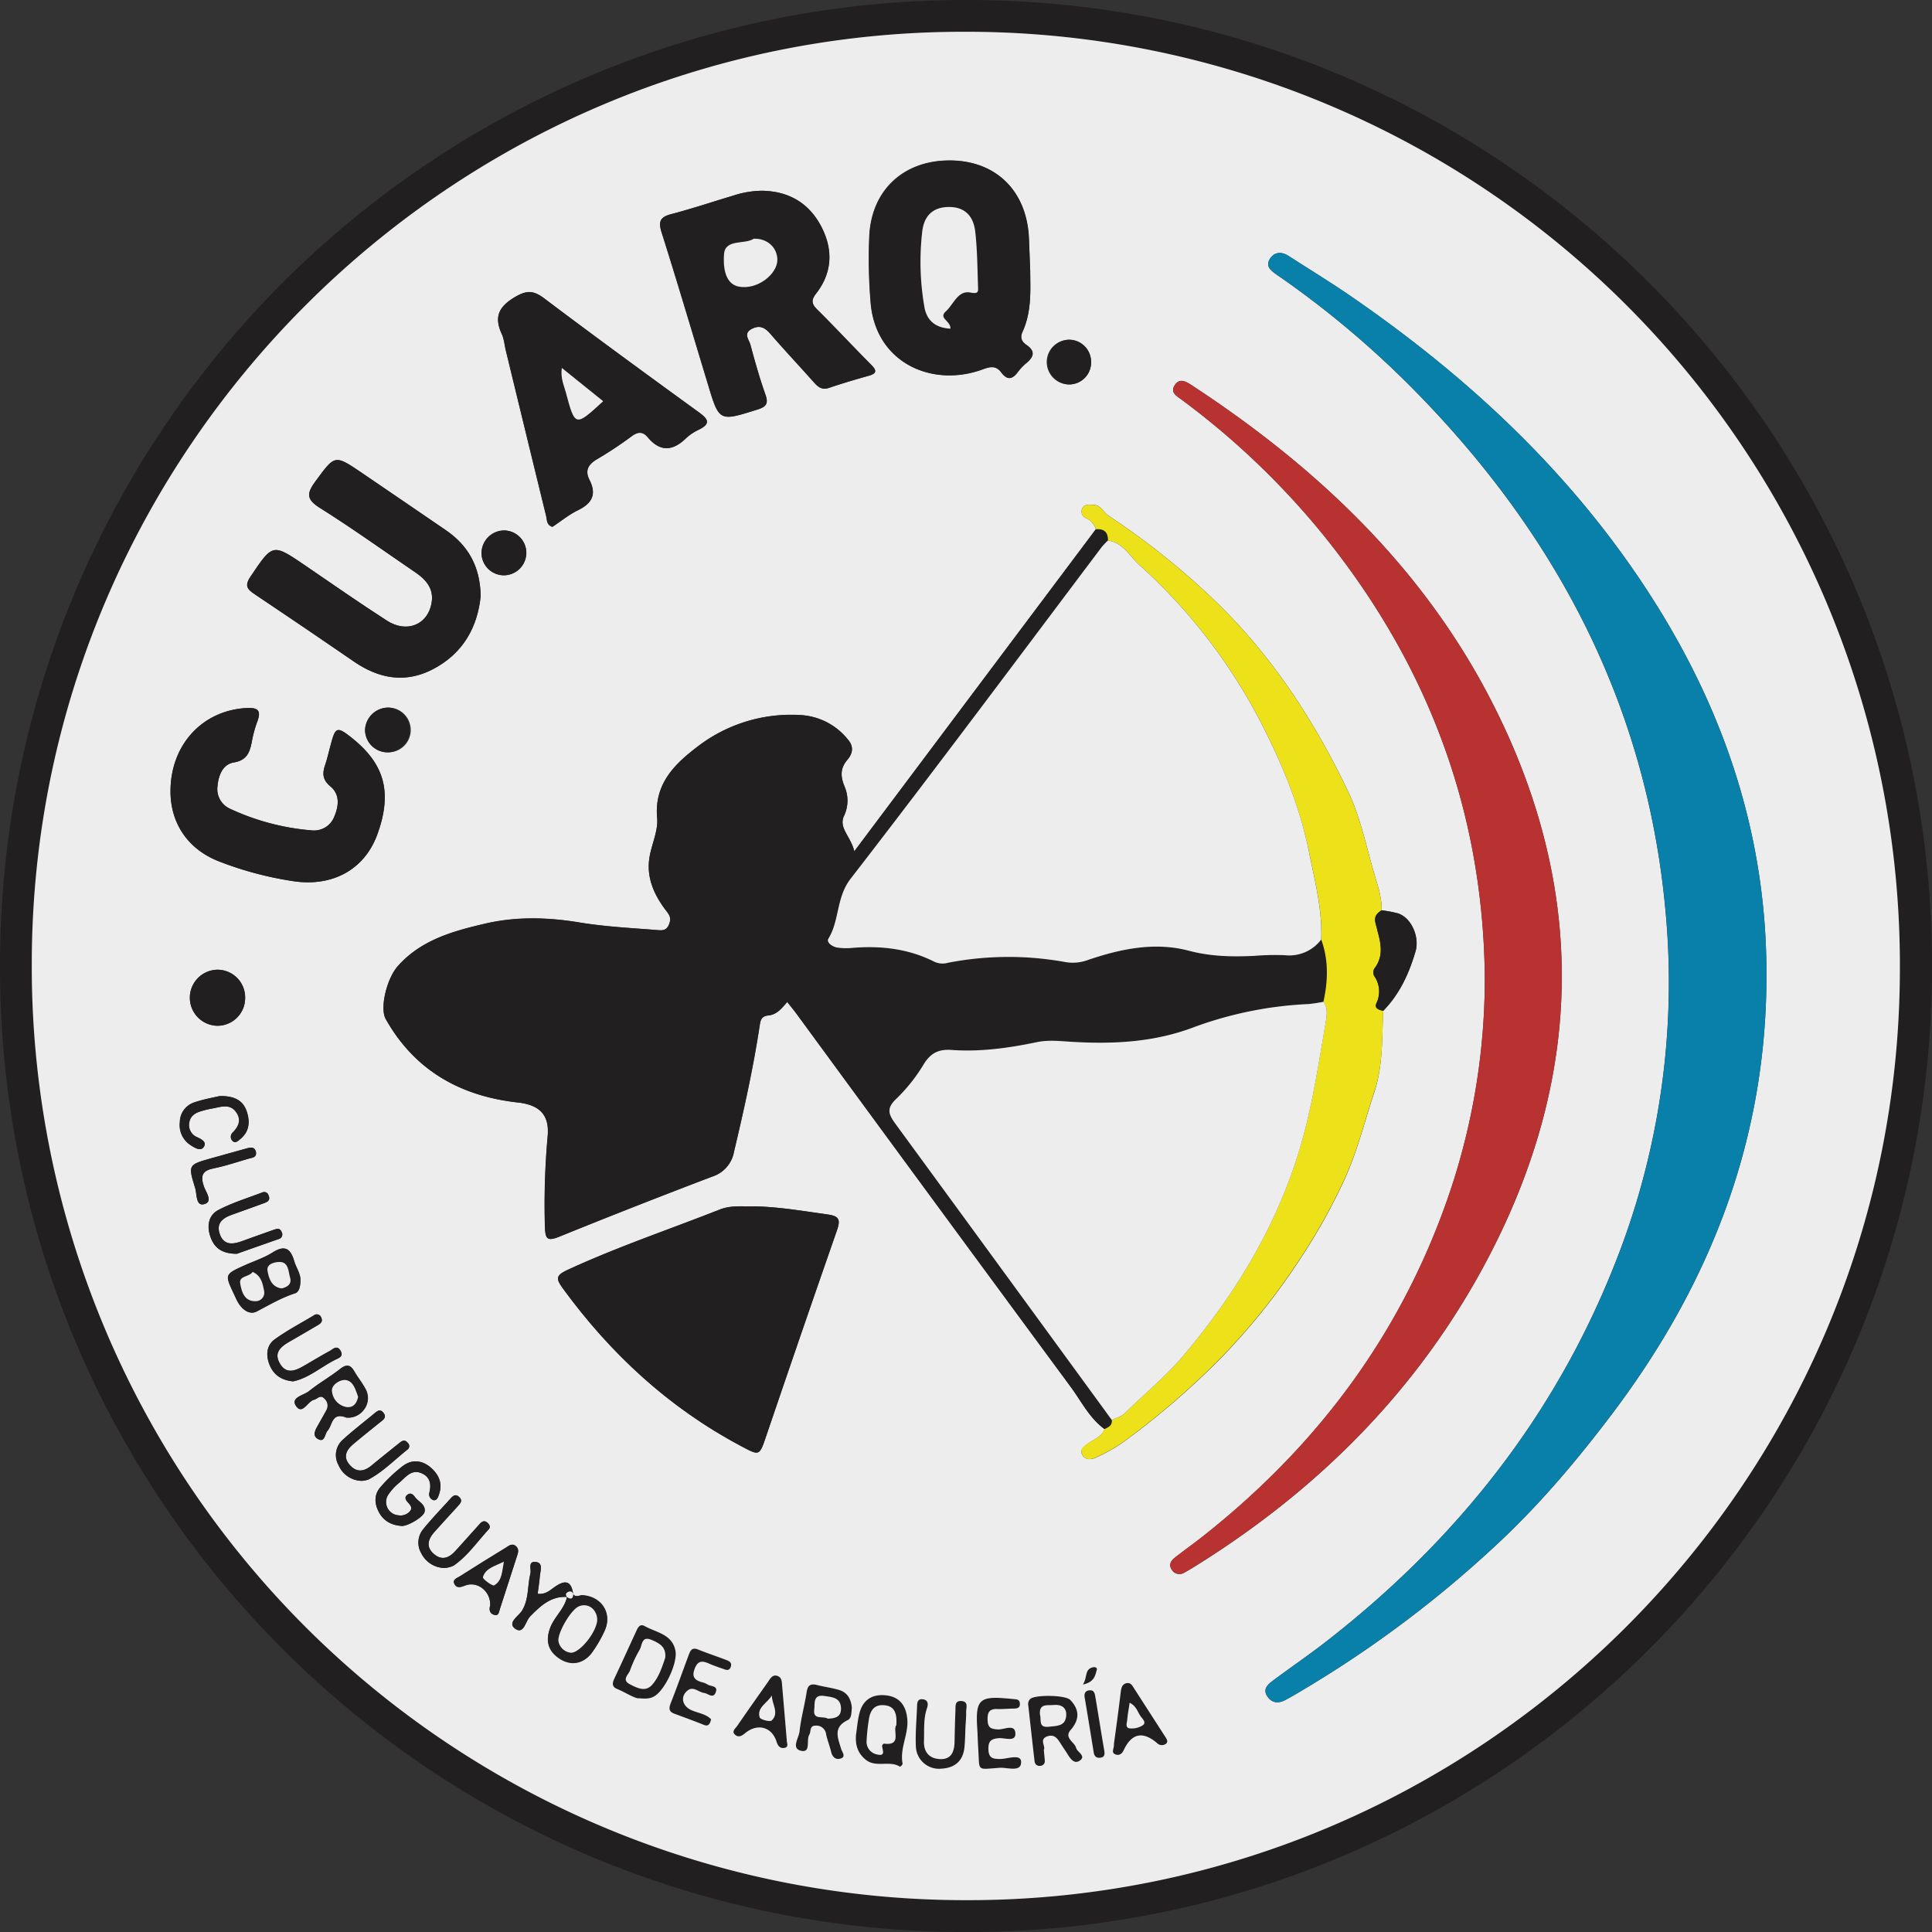 <svg xmlns="http://www.w3.org/2000/svg" viewBox="0 0 627.98 628.01"><rect x="0" y="0" width="627.98" height="628.01" fill="#333333" stroke="none"/><defs><style>.cls-1{fill:#221f20;}.cls-2{fill:#eeeded;}.cls-3{fill:#0980aa;}.cls-4{fill:#b83232;}.cls-5{fill:#ede21a;}</style></defs><g id="Layer_2" data-name="Layer 2"><g id="Layer_1-2" data-name="Layer 1"><path class="cls-1" d="M339.29,568.76c.11,1.41.25,2.41.26,3.4a1.51,1.51,0,0,1-1.35,1.76c-1.24.15-1.83-.5-2-1.67-.65-6-1.32-11.89-2-17.83a2.36,2.36,0,0,1,.64-2.26c1.62-1.4,11.39-1.3,13,.35,3,3.11,3.11,6.32.16,9.7-2.33,2.67,1.23,3.91,1.75,5.91.38,1.42,3.2,2.57,1.32,4s-3.22-.51-4.21-2.13c-.61-1-1.28-1.94-1.91-2.92-1.09-1.69-2.11-3.63-4.63-2.71C337.66,565.4,340,567.65,339.29,568.76Zm-1.24-11.36c.51,1.48-.66,4.27,2.82,3.86,2.46-.29,5.37-.06,5.68-3.48.26-2.79-1.62-3.84-4.16-3.58C340.46,554.4,337.63,553.59,338.05,557.4Z"/><path class="cls-1" d="M276.89,555.1c-.16,1.36,0,3.38-1.32,4-4.94,2.35-3.2,5.86-2.13,9.45.29,1,1.8,2.63-.48,3.12-1.43.31-2.42-.64-2.8-2.2-.46-1.94-1.22-3.81-1.64-5.75a3.17,3.17,0,0,0-3.51-2.81c-2,0-1.33,1.92-1.95,2.93-1.08,1.76.59,6-2.68,5.24s-.73-4.19-.5-6.29c.46-4.28,1.65-8.48,2.3-12.74.33-2.16,1.17-2.9,3.28-2.38,2.42.6,4.91.92,7.28,1.64C275.42,550.13,276.65,552.24,276.89,555.1Zm-7.84,3.53c2.3-.06,4.29-.48,4.31-3.13,0-3.75-3-3.84-5.57-4.21-3.64-.53-2.88,2.74-3.12,4.39C264.15,559.26,267.63,557.66,269.05,558.63Z"/><path class="cls-1" d="M278.23,563.91c.35-2.3.51-4.65,1.08-6.89,1.11-4.37,4.2-6.31,8.57-5.87s6.62,3.27,7,7.67c.46,5-2.5,9.55-1.52,14.56.05.27-.78,1-.84,1-3.45-2.22-7.89.49-11.26-2.38C278.71,569.76,278,567.1,278.23,563.91Zm13.11-3.16c.23-3.55-.36-6.27-4.1-6.52-3.4-.22-4.54,2.15-4.89,5.06a60.3,60.3,0,0,0-.67,6.41,4.18,4.18,0,0,0,3.17,4.49c3.28.86,1.83-1.46,1.87-2.81,0-.24.43-.69.61-.66C293.37,567.52,290,562.43,291.34,560.75Z"/><path class="cls-1" d="M317.72,563c-.79-11,.25-11.92,11.51-10.79,1,.11,2.09,0,2.24,1.33.2,1.72-1.05,1.76-2.28,1.79-1.66,0-3.32.2-5,.14-2.72-.12-3.29,1.2-3.19,3.69s1.22,2.82,3.43,2.93c1.95.1,5.51-2,5.6,1.38.08,2.79-3.51,1.31-5.4,1.47-2.49.21-3.44.94-3.37,3.6.08,2.86,1.48,3.09,3.79,3.16s6.82-1.75,6.84,1c0,3.43-4.51,1.7-6.94,1.87-7.74.54-6.5,1.31-7-6.14C317.85,566.67,317.8,564.84,317.72,563Z"/><path class="cls-1" d="M207.56,552.06c-1.69-.2-4.21-1.92-7-3-1.6-.64-1.63-1.79-.95-3.23,2.47-5.25,4.87-10.54,7.3-15.81.52-1.12,1.2-2.2,2.63-1.39,3.75,2.13,8.9,2.61,10,8,.78,4-3.41,12.78-6.82,14.79C211.52,552.11,210.27,552.34,207.56,552.06Zm8.65-13.16c.43-3.66-2-4.84-4.51-5.89-3.21-1.34-2.95,1.76-3.78,3.2a40.07,40.07,0,0,0-3.14,6.74c-.48,1.4-2.86,3.07,0,4.53,2.4,1.23,5,2.67,7.23.09S215.22,541.82,216.21,538.9Z"/><path class="cls-1" d="M231.13,558.91c-.43,1.83-1.15,2.34-2.61,1.76-3.09-1.23-6.2-2.38-9.31-3.52-1.94-.7-1.81-1.86-1.16-3.53,2-5.09,3.82-10.24,5.73-15.36.52-1.4.93-2.92,3.09-2,3.08,1.23,6.24,2.28,9.34,3.47,1,.37,1.76,1,1.29,2.26s-1.53.93-2.47.58c-1.56-.56-3.15-1.08-4.66-1.75-2.15-.95-3.58-.93-4.58,1.73s.05,3.66,2.29,4.33a6.26,6.26,0,0,1,1.85.72c1,.74,3.59.27,2.72,2.58s-2.47.4-3.76.23c-1.84-.23-3.54-2.36-5.46-.76-2.38,2-1.61,5,1.36,6.36C227,556.92,229.51,557.16,231.13,558.91Z"/><path class="cls-1" d="M255.75,565.8c-.05.7.88,2.24-1.07,2.34-1.29.07-1.89-.79-2.31-2.11-1.55-4.83-6.28-6-10.28-2.64-1.05.89-2.06,1.34-3.07.52-1.39-1.11,0-2.08.56-2.93,3.31-4.79,6.67-9.54,10-14.29.75-1.07,1.4-2.52,3.06-2s1.46,2,1.58,3.37C254.73,553.89,255.23,559.69,255.75,565.8Zm-4.88-14.7c-1.42,2.5-5,3.84-3.94,7.12.22.73,3.33,1.54,3.89,1C253.4,556.83,250.9,553.89,250.87,551.1Z"/><path class="cls-1" d="M313.82,561.45c-.1,2.16-.11,4.34-.31,6.49-.44,4.57-3.22,6.79-7.63,7a7.52,7.52,0,0,1-8.16-7.06c-.21-4.47.23-9,.39-13.47,0-1.36.54-2.34,2.09-2s1.46,1.9,1.15,2.8c-1.23,3.52-.87,7.13-1,10.72s1.78,5.72,5.18,5.88c3.65.18,4.7-2.46,4.76-5.66s.14-6.67.28-10c.06-1.4-.36-3.41,2-3.21s1.46,2.2,1.49,3.55C314.08,558.12,313.9,559.79,313.82,561.45Z"/><path class="cls-1" d="M362.05,567c.75-5.5,1.53-11.09,2.25-16.7.18-1.34.18-2.74,1.82-3.17s2,.83,2.64,1.78q5,7.76,10,15.53c.52.83,1.24,1.83,0,2.54a2.22,2.22,0,0,1-2.69-.47c-4.63-3.89-8.19-3.1-10.77,2.38-.52,1.1-1.32,1.68-2.28,1.48C360.8,569.92,362.24,568.26,362.05,567Zm5.13-13.53c-.28,1.93-.62,3.68-.77,5.46-.08,1-.79,2.66.81,2.84a6.59,6.59,0,0,0,4.22-1c1.27-.9-.12-2.11-.7-2.93C369.74,556.42,369.33,554.47,367.18,553.48Z"/><path class="cls-1" d="M352.6,552c-.29-1.27,0-2.38,1.46-2.57,1.66-.21,1.79,1.19,2,2.28,1,5.71,1.89,11.43,2.85,17.14.22,1.27.26,2.37-1.41,2.5-1.2.1-1.79-.56-2-1.72C354.55,563.72,353.57,557.85,352.6,552Z"/><path class="cls-1" d="M352,547.52c1.52-2.38.5-4.85,3.13-5.59.7-.2,1.62,0,1.38.81C356,544.51,355.78,546.7,352,547.52Z"/><path class="cls-2" d="M338.05,557.4c-.42-3.81,2.41-3,4.34-3.2,2.54-.26,4.42.79,4.16,3.58-.31,3.42-3.22,3.19-5.68,3.48C337.39,561.67,338.56,558.88,338.05,557.4Z"/><path class="cls-2" d="M269.05,558.63c-1.42-1-4.9.63-4.38-3,.24-1.65-.52-4.92,3.12-4.39,2.57.37,5.6.46,5.57,4.21C273.34,558.15,271.35,558.57,269.05,558.63Z"/><path class="cls-2" d="M291.34,560.75c-1.31,1.68,2,6.77-4,6-.18,0-.61.42-.61.66,0,1.35,1.41,3.67-1.87,2.81a4.18,4.18,0,0,1-3.17-4.49,60.3,60.3,0,0,1,.67-6.41c.35-2.91,1.49-5.28,4.89-5.06C291,554.48,291.57,557.2,291.34,560.75Z"/><path class="cls-2" d="M216.21,538.9c-1,2.92-2,6.15-4.19,8.67s-4.83,1.14-7.23-.09c-2.87-1.46-.49-3.13,0-4.53a40.07,40.07,0,0,1,3.14-6.74c.83-1.44.57-4.54,3.78-3.2C214.21,534.06,216.64,535.24,216.21,538.9Z"/><path class="cls-2" d="M250.87,551.1c0,2.79,2.53,5.73-.05,8.13-.56.53-3.67-.28-3.89-1C245.92,554.94,249.45,553.6,250.87,551.1Z"/><path class="cls-1" d="M313.71,628C140,627.7-.37,487,0,313.61A313.71,313.71,0,0,1,315,0C488.19.42,628.32,141.26,628,314.62S486.86,628.33,313.71,628Zm0-617.68C147.1,10,10.69,146,10.33,312.74A303.49,303.49,0,0,0,313.7,617.63c167,.5,303.5-135.35,303.84-302.38A303.43,303.43,0,0,0,313.71,10.33Z"/><path class="cls-2" d="M313.71,10.33A303.43,303.43,0,0,1,617.54,315.25c-.34,167-136.85,302.88-303.84,302.38A303.49,303.49,0,0,1,10.33,312.74C10.69,146,147.1,10,313.71,10.33ZM186.27,518.14c-.6-4.42-2.7-4.62-6-2.3-1.53,1.08-3,2.55-5.54,2.22.26-2,.57-3.93.73-5.86.14-1.69,1.23-4.22-1.4-4.49s-1.33,2.43-1.68,3.79c-1,4-.42,8.2-2.7,12-1.1,1.82-4.92,4-2.22,5.93s3.29-2.48,4.82-4c3.38-3.42,6.75-6.65,12-6.34-.79,3.92-4.11,6.45-5.47,10.09-1.56,4.18-.69,7.53,3.07,10s7.84,1.66,10.54-2a41.72,41.72,0,0,0,4-6.86c2.67-5.66-.77-11.24-7-11.73C188.4,518.39,187.2,519.45,186.27,518.14ZM449.6,328.57c5.32-5.45,8.36-12.08,10.51-19.31,1.36-4.55-1.2-10.91-5.71-12.39a40.42,40.42,0,0,0-5.31-1c.1-3.84-1.09-7.46-2.16-11.06-2.75-9.21-4.61-18.86-8.7-27.45-11.06-23.23-25-44.57-43.81-62.55a244.53,244.53,0,0,0-34.1-27.18c-1.7-1.13-2.44-3.49-5-3.55-1.39,0-2.8-.25-3.5,1.08a2.35,2.35,0,0,0,1.29,3.31A5.64,5.64,0,0,1,356.2,172c-25.95,34.6-51.91,69.2-78.52,104.69-1.16-4.88-5.12-7.57-3.38-11.43a11.54,11.54,0,0,0,.22-9.61c-1.28-3.15-1.55-5.84.93-8.73,1.43-1.65,2.28-4,.33-6.34a21.2,21.2,0,0,0-15.89-8.19,49.85,49.85,0,0,0-32.8,10c-7.51,5.67-14.54,12.17-13.49,23.46.38,4.11-1.74,8.42-2.47,12.68-1.1,6.47,1.36,12.09,5.1,17.07,1.21,1.6,2.07,2.49,1.31,4.65-.91,2.53-2.64,2.13-4.41,2-8.3-.65-16.61-1.08-24.84-2.44-10.26-1.69-20.55-2-30.78.43-10.45,2.44-20.69,5.3-28.22,13.78-3.54,4-5.93,13.59-3.91,17.19,9.42,16.72,24.32,25.05,42.91,27.13,7,.78,10.37,3.85,9.76,10.9a249.19,249.19,0,0,0-.9,29.43c.13,4,.7,4.9,4.66,3.3q24.75-10,49.72-19.53a10.37,10.37,0,0,0,7.08-8.11c3.19-13.43,6.19-26.91,8.28-40.56.31-2,.42-3.48,2.91-3.71,2.66-.25,4.31-2.27,6.1-4.38,1.11,1.39,2.18,2.64,3.15,4q44.47,60.57,89,121.1c3.47,4.7,6.08,10.15,11,13.73-.94,2.59-3.49,3.27-5.42,4.72-1.06.79-2.79,1.79-1.87,3.6s2.93,1.63,4.34,1a53.72,53.72,0,0,0,8.91-5,259.61,259.61,0,0,0,31.85-27.4,214.29,214.29,0,0,0,25.68-32.1,192.89,192.89,0,0,0,14.29-25.52c4.36-9.41,6.75-19.41,10-29.15C449.54,346.2,449.17,337.31,449.6,328.57Zm124.57-12.16c0-43.86-13.08-83.84-36.31-120.69-25.54-40.51-59.68-72.56-98.89-99.51-6.58-4.52-13.4-8.69-20.11-13-2.31-1.49-4.57-1.41-6.08,1s.3,3.69,2,4.94c.53.4,1.1.75,1.65,1.13A310.82,310.82,0,0,1,458,125.13c47.43,47.53,77.28,103.67,83.38,171.28a247.41,247.41,0,0,1-16.73,115c-19.61,49.32-51.51,89.33-93.15,121.82-5.76,4.5-11.82,8.62-17.68,13-1.61,1.2-3.41,2.69-2,5s3.66,2.65,6.07,1.28c.44-.24.89-.46,1.33-.71A366.39,366.39,0,0,0,485.48,503c14.51-13.34,27.16-28.33,39-44.05C556.22,416.7,574.34,369.75,574.17,316.41Zm-91.55.9A217.36,217.36,0,0,1,471.9,385.6c-15.29,46.45-43,84-81.34,114.12-2.87,2.26-5.88,4.37-8.74,6.64-1.24,1-2,2.33-.91,3.91a2.89,2.89,0,0,0,4,.92c.89-.44,1.75-1,2.6-1.49,41.1-25.35,74.21-58.58,96.55-101.48C514.89,349,515.68,288.81,485.35,229c-22.36-44.1-57-76.91-97.9-103.73-1.92-1.26-4-2.55-5.61-.08s.71,3.57,2.27,4.74a254.43,254.43,0,0,1,45.75,43.62C463.82,215.46,482,263.17,482.62,317.31Zm-237.24,74.8c-3.8.13-7.61-.45-11.35,1-16.57,6.53-33.47,12.2-49.66,19.7-3.82,1.77-3.62,2.94-1.45,5.91,15.54,21.31,34.44,38.78,57.81,51.23,6.28,3.35,6.08,3.37,8.4-3.45Q260.46,433.19,272,400c1.11-3.18,1-4.67-2.84-5.2C261.28,393.68,253.4,392.29,245.38,392.11ZM247.6,62a31.13,31.13,0,0,0-9.32,1.61c-6.69,2-13.33,4.23-20.08,6-3.58.94-4.32,2.3-3.18,5.92,5.17,16.34,10,32.77,15,49.18,3.73,12.42,3.67,12.34,16.08,8.45,2.84-.89,3.74-1.85,2.67-4.87-1.88-5.32-3.42-10.78-4.89-16.24-.43-1.63-2.45-3.64.47-5.14,2.55-1.31,4.25-.46,6,1.58,4.58,5.29,9.38,10.38,14,15.6,1.4,1.56,2.67,2.8,5.09,2,4.25-1.45,8.57-2.72,12.89-3.93,2.74-.78,2.6-1.78.78-3.61-5.87-5.91-11.54-12-17.46-17.87-1.9-1.87-2.1-3.07-.38-5.29,5.23-6.73,5.53-14.17,1.72-21.59C263,66,256.39,62.15,247.6,62Zm87.26,25.88c-.21-4.63-.28-8.13-.54-11.61-1.12-14.84-11.18-24.2-25.85-24.14s-25,9.44-25.92,24.09a168.65,168.65,0,0,0,.36,21.44c1.25,20.18,20,28.47,36.53,22.32,2.57-1,4.37-1.17,6,1.08,2,2.65,3.66,2.14,5.41-.28a16.34,16.34,0,0,1,2.77-2.87c2.36-2,3-3.78,0-5.81-1.44-1-2.25-2.26-1.34-4.25C335.46,101.14,334.87,93.92,334.86,87.92ZM156.24,193.71c-.19-9.72-4.15-16.47-11.36-21.4q-13.57-9.3-27.2-18.56c-9-6.09-8.78-5.93-15.14,2.69-2.86,3.87-3.06,5.84,1.44,8.66,10.56,6.63,20.71,13.9,31,20.93,3.48,2.37,6.09,5.3,5.3,9.92-1.2,7.1-8.06,10-14.56,5.75-9-5.77-17.68-11.86-26.48-17.86-10.7-7.29-10.54-7.21-17.83,3.6-2,3-1,4.11,1.4,5.73Q99,204,115,215c8.19,5.63,16.8,7.19,25.84,2.43C150.67,212.28,155.28,203.65,156.24,193.71Zm23.33-22.46c2.74-1.82,5.36-4,8.31-5.4,4.53-2.21,6.09-5.13,3.71-9.81-1.59-3.12-.38-5.12,2.55-6.81a126.83,126.83,0,0,0,11.22-7.45c2-1.46,3.59-1.5,5.14.35,4.05,4.84,8.13,4.56,12.47.34a15.87,15.87,0,0,1,4.13-2.76c4-2,3.12-3.45,0-5.69-16.83-12.21-33.62-24.48-50.23-37-3.45-2.6-5.65-2.71-9.49-.45-5.29,3.11-6.87,6.43-4.31,12,.76,1.62.88,3.53,1.31,5.31q6.53,26.88,13.09,53.75C177.82,168.87,177.55,170.63,179.57,171.25ZM55.42,257.09c-.05,10.51,5.68,19.07,16,23a112.5,112.5,0,0,0,24.08,6.36c12.62,1.83,23-3.8,27.14-15.24,5.35-14.65,1.65-23.7-9-31.91-4-3.11-4.7-2.75-6,2.22-.66,2.41-1.17,4.86-2,7.22-.92,2.74-.79,4.78,1.75,6.88,3.07,2.56,2.76,6.2,1.32,9.66a7.07,7.07,0,0,1-7.56,4.62,77.75,77.75,0,0,1-26.36-7,7,7,0,0,1-4.1-7.39c.33-3.48,1.67-7.06,5.32-7.68,4.28-.72,5.16-3.33,5.83-6.71a38,38,0,0,1,1.67-6.26c1.4-3.64.73-5-3.54-4.71C65.75,231,55.48,242.05,55.42,257.09Zm24.26,67.24a9,9,0,0,0-9.14-9.13,9.11,9.11,0,0,0-.05,18.21A9,9,0,0,0,79.68,324.33Zm18,91.7c-.05-2.24-1.41-4-2-6.09-1.19-4.09-3.05-5.34-7-2.82-2.78,1.75-6,2.79-9,4.14-6.59,3-6.59,3-3.59,9.34.35.75.69,1.5,1.06,2.24,1.35,2.62,3.84,4.76,6.35,3.45,4.09-2.13,8-4.47,12.45-5.9C97.42,419.88,97.66,417.75,97.65,416ZM339.29,568.76c.69-1.11-1.63-3.36,1.08-4.35,2.52-.92,3.54,1,4.63,2.71.63,1,1.3,1.93,1.91,2.92,1,1.62,2.32,3.62,4.21,2.13s-.94-2.63-1.32-4c-.52-2-4.08-3.24-1.75-5.91,2.95-3.38,2.83-6.59-.16-9.7-1.59-1.65-11.36-1.75-13-.35a2.36,2.36,0,0,0-.64,2.26c.65,5.94,1.32,11.88,2,17.83.13,1.17.72,1.82,2,1.67a1.51,1.51,0,0,0,1.35-1.76C339.54,571.17,339.4,570.17,339.29,568.76Zm-62.4-13.66c-.24-2.86-1.47-5-4.15-5.79-2.37-.72-4.86-1-7.28-1.64-2.11-.52-2.95.22-3.28,2.38-.65,4.26-1.84,8.46-2.3,12.74-.23,2.1-2.8,5.55.5,6.29s1.6-3.48,2.68-5.24c.62-1,0-2.89,1.95-2.93a3.17,3.17,0,0,1,3.51,2.81c.42,1.94,1.18,3.81,1.64,5.75.38,1.56,1.37,2.51,2.8,2.2,2.28-.49.77-2.15.48-3.12-1.07-3.59-2.81-7.1,2.13-9.45C276.87,558.48,276.73,556.46,276.89,555.1ZM112.55,460.77a6.32,6.32,0,0,0,5.75-2.53,6.11,6.11,0,0,0,.42-7c-1-1.88-2.41-3.58-3.48-5.44-1.27-2.23-2.52-2.49-4.63-.83-3.26,2.56-6.9,4.62-10.12,7.21-1.69,1.36-6,2-4.26,4.72,2.07,3.25,3.76-1.41,5.88-1.91,1.17-.28,2.08-1.86,3.43-.35a3,3,0,0,1,.68,3.62q-1.29,2.42-2.67,4.78c-1,1.62-2.12,3.7,0,4.77s2-1.77,3-2.81C108.1,463.18,107.81,458.89,112.55,460.77ZM130.68,496c2.11-.07,7.09-3,7.35-4.65.37-2.35-2-3.18-3.1-4.68-.58-.78-1.35-1.67-2.46-.84s-.62,1.72.12,2.52,1.66,1.8.55,3a4.07,4.07,0,0,1-3.64,1.19,4.33,4.33,0,0,1-3.32-6.66,18.51,18.51,0,0,1,3.68-4c1.95-1.69,3.75-4.26,6.83-3.14s3.61,3.56,2.84,6.54a2,2,0,0,0,1.35,2.34c1.15.22,1.54-1,1.86-2,1.16-3.46-.1-6.26-2.62-8.5-2.81-2.48-6.14-2.87-9.16-.63a50.11,50.11,0,0,0-7.23,6.82c-2.1,2.33-2.08,5.21-.71,7.94C124.56,494.38,127.27,495.83,130.68,496Zm147.55,67.89c-.25,3.19.48,5.85,3.06,8,3.37,2.87,7.81.16,11.26,2.38.06,0,.89-.68.84-1-1-5,2-9.59,1.52-14.56-.41-4.4-2.56-7.21-7-7.67s-7.46,1.5-8.57,5.87C278.74,559.26,278.58,561.61,278.23,563.91Zm39.49-.9c.08,1.83.13,3.66.25,5.48.5,7.45-.74,6.68,7,6.14,2.43-.17,7,1.56,6.94-1.87,0-2.8-4.42-1-6.84-1s-3.71-.3-3.79-3.16c-.07-2.66.88-3.39,3.37-3.6,1.89-.16,5.48,1.32,5.4-1.47-.09-3.34-3.65-1.28-5.6-1.38-2.21-.11-3.32-.42-3.43-2.93s.47-3.81,3.19-3.69c1.66.06,3.32-.11,5-.14,1.23,0,2.48-.07,2.28-1.79-.15-1.34-1.22-1.22-2.24-1.33C318,551.09,316.93,552.05,317.72,563Zm-110.16-11c2.71.28,4,.05,5.17-.66,3.41-2,7.6-10.83,6.82-14.79-1.07-5.41-6.22-5.89-10-8-1.43-.81-2.11.27-2.63,1.39-2.43,5.27-4.83,10.56-7.3,15.81-.68,1.44-.65,2.59.95,3.23C203.35,550.14,205.87,551.86,207.56,552.06Zm23.57,6.85c-1.62-1.75-4.18-2-6.34-2.95-3-1.32-3.74-4.37-1.36-6.36,1.92-1.6,3.62.53,5.46.76,1.29.17,2.91,2,3.76-.23s-1.68-1.84-2.72-2.58a6.26,6.26,0,0,0-1.85-.72c-2.24-.67-3.3-1.67-2.29-4.33s2.43-2.68,4.58-1.73c1.51.67,3.1,1.19,4.66,1.75.94.35,1.95.78,2.47-.58s-.33-1.89-1.29-2.26c-3.1-1.19-6.26-2.24-9.34-3.47-2.16-.87-2.57.65-3.09,2-1.91,5.12-3.73,10.27-5.73,15.36-.65,1.67-.78,2.83,1.16,3.53,3.11,1.14,6.22,2.29,9.31,3.52C230,561.25,230.7,560.74,231.13,558.91ZM144.5,509.66a8.25,8.25,0,0,0,2.95-.76c4.58-3.14,7.67-7.78,11.4-11.78.64-.69.36-1.5-.39-2.15-1.05-.9-1.82-.39-2.54.4-2.69,3-5.35,5.94-8,8.88-2.09,2.29-4.49,3-7,.76s-1.74-4.74.25-7c2.55-2.85,5.13-5.67,7.71-8.5.82-.9,1.59-1.8.34-2.94s-2.09-.21-2.89.67c-2.9,3.21-5.92,6.32-8.64,9.67a6.86,6.86,0,0,0-.74,8A8.6,8.6,0,0,0,144.5,509.66Zm-26.91-28.32a7.64,7.64,0,0,0,2.25-.48c4.73-2.53,8.45-6.42,12.62-9.71a1.39,1.39,0,0,0,.1-2.17c-1.09-1.33-2-.56-2.95.2-3,2.4-6,4.78-8.92,7.21-2.45,2-4.88,2.21-7-.25-2.32-2.65-1.07-4.91,1.23-6.82,2.94-2.45,5.91-4.85,8.9-7.24,1-.78,1.87-1.5.86-2.84s-1.93-.72-2.91.1c-3.45,2.87-7,5.58-10.34,8.62a6.64,6.64,0,0,0-1.38,8.25A8.37,8.37,0,0,0,117.59,481.34ZM77,407.53c3.85-1.37,8.68-3.06,13.51-4.79a1.55,1.55,0,0,0,1-2.34c-.55-1.33-1.51-1-2.46-.71-3.45,1.22-6.89,2.44-10.32,3.69-3.1,1.14-6.07,1.46-7.35-2.41-1.18-3.54,1.18-5.13,4.09-6.18,3.43-1.24,6.87-2.45,10.29-3.72,1.13-.41,2.22-.94,1.52-2.51a1.46,1.46,0,0,0-2-1c-4.8,1.84-9.77,3.35-14.3,5.72-3.3,1.72-3.82,5.26-2.58,8.76S72,407.54,77,407.53ZM95.24,449c4.93-.94,9-4.59,13.66-7,1.06-.54,2.83-1,1.83-2.85-1.18-2.17-2.56-.57-3.73.06-2.77,1.51-5.47,3.14-8.19,4.72s-5.67,2.88-7.78-.61c-2.29-3.79.43-5.73,3.36-7.41s6-3.48,9-5.24c.92-.54,1.59-1.22,1-2.41a1.52,1.52,0,0,0-2.43-.68c-4.27,2.56-8.7,4.88-12.71,7.79-2.67,1.94-2.86,5.18-1.68,8.18C88.84,446.7,91.25,448.59,95.24,449ZM255.75,565.8c-.52-6.11-1-11.91-1.51-17.7-.12-1.32,0-2.85-1.58-3.37s-2.31.89-3.06,2c-3.35,4.75-6.71,9.5-10,14.29-.59.85-2,1.82-.56,2.93,1,.82,2,.37,3.07-.52,4-3.39,8.73-2.19,10.28,2.64.42,1.32,1,2.18,2.31,2.11C256.63,568,255.7,566.5,255.75,565.8Zm58.07-4.35c.08-1.66.26-3.33.22-5,0-1.35.83-3.35-1.49-3.55s-1.93,1.81-2,3.21c-.14,3.32-.22,6.66-.28,10s-1.11,5.84-4.76,5.66c-3.4-.16-5.31-2.2-5.18-5.88s-.22-7.2,1-10.72c.31-.9.55-2.48-1.15-2.8s-2.05.68-2.09,2c-.16,4.49-.6,9-.39,13.47a7.52,7.52,0,0,0,8.16,7.06c4.41-.21,7.19-2.43,7.63-7C313.71,565.79,313.72,563.61,313.82,561.45ZM159.33,521.88c-.5,1.54,0,2.79,1.53,3.1,1.27.26,1.35-1.13,1.64-2q2.76-8.52,5.5-17c.35-1.11.84-2.26-.18-3.25-1.34-1.3-2.48-.18-3.55.47q-7.43,4.54-14.78,9.21c-.88.56-2.54.95-1.8,2.45s2,1.12,3.41.57C155.22,513.75,159.59,517.32,159.33,521.88ZM362.05,567c.19,1.25-1.25,2.91.91,3.37,1,.2,1.76-.38,2.28-1.48,2.58-5.48,6.14-6.27,10.77-2.38a2.22,2.22,0,0,0,2.69.47c1.27-.71.55-1.71,0-2.54q-5-7.77-10-15.53c-.62-.95-1.14-2.16-2.64-1.78s-1.64,1.83-1.82,3.17C363.58,555.92,362.8,561.51,362.05,567ZM71.42,356.26c-1.89.45-5.16,1-8.29,2.05a6.82,6.82,0,0,0-4.71,6.42,7.76,7.76,0,0,0,3.71,7.63c1.22.76,3,1.88,4,.52,1.19-1.62-.55-2.53-2-3.21a4.25,4.25,0,0,1-2.66-4.82c.33-2.05,1.85-3.06,3.68-3.62a33.89,33.89,0,0,1,3.86-.93c2.73-.51,5.7-1.69,7.75,1.26,1.71,2.46.77,4.65-1.24,6.62a1.92,1.92,0,0,0,.07,2.73c.93.84,1.84-.15,2.57-.76,2.8-2.34,3.07-5.43,2.08-8.61C79.21,358,76.61,356.18,71.42,356.26ZM354.65,117.6a7.21,7.21,0,1,0-14.42.15,7.29,7.29,0,0,0,7.31,7.21A7.14,7.14,0,0,0,354.65,117.6ZM126.09,230a7.56,7.56,0,0,0-7.43,7.19,7.39,7.39,0,0,0,7.24,7.34,7.27,7.27,0,1,0,.19-14.53ZM164,172.42a7.29,7.29,0,1,0-.36,14.58,7.44,7.44,0,0,0,7.44-7.13A7.31,7.31,0,0,0,164,172.42Zm-80.81,202c-.45-1.76-1.74-1.51-3.1-1.13l-11.48,3.2c-7.41,2.09-7.52,2.13-5.19,9.65.6,1.95.19,6,2.9,5.26,3.09-.79.52-4-.08-5.84-1.17-3.53-.43-5.09,3.26-5.82,3.88-.78,7.66-2.09,11.47-3.19C82.06,376.27,83.44,376.26,83.21,374.44ZM352.6,552c1,5.88,1.95,11.75,2.9,17.63.19,1.16.78,1.82,2,1.72,1.67-.13,1.63-1.23,1.41-2.5-1-5.71-1.87-11.43-2.85-17.14-.19-1.09-.32-2.49-2-2.28C352.56,549.59,352.31,550.7,352.6,552Zm-.61-4.45c3.79-.82,4-3,4.51-4.78.24-.81-.68-1-1.38-.81C352.49,542.67,353.51,545.14,352,547.52Z"/><path class="cls-1" d="M359,464.52c-4.9-3.58-7.51-9-11-13.73q-44.61-60.46-89-121.1c-1-1.33-2-2.58-3.15-4-1.79,2.11-3.44,4.13-6.1,4.38-2.49.23-2.6,1.74-2.91,3.71-2.09,13.65-5.09,27.13-8.28,40.56a10.37,10.37,0,0,1-7.08,8.11q-25,9.45-49.72,19.53c-4,1.6-4.53.68-4.66-3.3a249.19,249.19,0,0,1,.9-29.43c.61-7-2.76-10.12-9.76-10.9C149.7,356.3,134.8,348,125.38,331.25c-2-3.6.37-13.21,3.91-17.19,7.53-8.48,17.77-11.34,28.22-13.78,10.23-2.38,20.52-2.12,30.78-.43,8.23,1.36,16.54,1.79,24.84,2.44,1.77.14,3.5.54,4.41-2,.76-2.16-.1-3.05-1.31-4.65-3.74-5-6.2-10.6-5.1-17.07.73-4.26,2.85-8.57,2.47-12.68-1-11.29,6-17.79,13.49-23.46a49.85,49.85,0,0,1,32.8-10,21.2,21.2,0,0,1,15.89,8.19c2,2.38,1.1,4.69-.33,6.34-2.48,2.89-2.21,5.58-.93,8.73a11.54,11.54,0,0,1-.22,9.61c-1.74,3.86,2.22,6.55,3.38,11.43,26.61-35.49,52.57-70.09,78.52-104.69,2.67-.23,4,1,3.91,3.67a26.8,26.8,0,0,0-2,2.12c-27.13,36-54.05,72.13-81.54,107.84-4.67,6.06-3.53,13.43-7.19,19.45-.73,1.19,1.29,2.6,2.8,2.86a20.13,20.13,0,0,0,5,.12c9.29-.77,18.27.26,26.7,4.53a6.38,6.38,0,0,0,4.36.31,102.92,102.92,0,0,1,38.21-.22,14.17,14.17,0,0,0,7.29-.69c10.69-3.63,21.76-5.93,32.83-3,7.13,1.89,14.06,2,21.19,1.67a81.08,81.08,0,0,1,10-.22,13,13,0,0,0,11.79-5.08c2.41,6.66,2.23,13.41.71,20.21a46,46,0,0,1-4.92.75A123.69,123.69,0,0,0,387.78,334c-12.77,4.82-25.95,5.46-39.34,4.67-3.81-.22-7.6-.7-11.43.1-9.15,1.91-18.39,3.21-27.75,2.54-4.11-.3-6.74,1-9,4.57a55.48,55.48,0,0,1-8.95,11.3c-3.31,3.1-2.56,5.05-.25,8.19q35.28,48,70.31,96.25C361.6,463.38,360.29,463.93,359,464.52Z"/><path class="cls-3" d="M574.17,316.41c.17,53.34-17.95,100.29-49.7,142.49-11.83,15.72-24.48,30.71-39,44.05a366.39,366.39,0,0,1-66.22,48.83c-.44.25-.89.47-1.33.71-2.41,1.37-4.62,1.06-6.07-1.28s.39-3.77,2-5c5.86-4.37,11.92-8.49,17.68-13,41.64-32.49,73.54-72.5,93.15-121.82a247.41,247.41,0,0,0,16.73-115c-6.1-67.61-35.95-123.75-83.38-171.28a310.82,310.82,0,0,0-41.66-34.89c-.55-.38-1.12-.73-1.65-1.13-1.65-1.25-3.38-2.69-2-4.94s3.77-2.47,6.08-1c6.71,4.33,13.53,8.5,20.11,13,39.21,27,73.35,59,98.89,99.51C561.09,232.57,574.17,272.55,574.17,316.41Z"/><path class="cls-4" d="M482.62,317.31c-.6-54.14-18.8-101.85-52.76-143.75a254.43,254.43,0,0,0-45.75-43.62c-1.56-1.17-3.82-2.38-2.27-4.74s3.69-1.18,5.61.08C428.31,152.1,463,184.91,485.35,229c30.33,59.8,29.54,120-1.32,179.21-22.34,42.9-55.45,76.13-96.55,101.48-.85.52-1.71,1.05-2.6,1.49a2.89,2.89,0,0,1-4-.92c-1.12-1.58-.33-2.92.91-3.91,2.86-2.27,5.87-4.38,8.74-6.64,38.29-30.07,66.05-67.67,81.34-114.12A217.36,217.36,0,0,0,482.62,317.31Z"/><path class="cls-5" d="M359,464.52c1.27-.59,2.58-1.14,2.39-2.93,1.4-.77,3-1,4.23-2.28,6.23-6.16,13.12-11.74,18.75-18.38,16.44-19.4,29.59-40.65,37.38-65.24,4.47-14.08,6.58-28.46,9.06-42.85.39-2.3,1-4.95-.64-7.23,1.52-6.8,1.7-13.55-.71-20.21.41-9.62-2-18.8-3.89-28.14-3.08-15.27-9-29.43-16-43a180,180,0,0,0-39.21-50.62c-3.15-2.87-5.3-7.28-10.22-7.94.07-2.69-1.24-3.9-3.91-3.67a5.64,5.64,0,0,0-3.13-3.54,2.35,2.35,0,0,1-1.29-3.31c.7-1.33,2.11-1.11,3.5-1.08,2.6.06,3.34,2.42,5,3.55a244.53,244.53,0,0,1,34.1,27.18c18.84,18,32.75,39.32,43.81,62.55,4.09,8.59,5.95,18.24,8.7,27.45,1.07,3.6,2.26,7.22,2.16,11.06-1.48.92-2.52,1.95-2,4,1.14,5,3.45,10.07-.39,15a2.54,2.54,0,0,0,0,2.35,8.75,8.75,0,0,1,.71,8.86c-.73,1.7.87,2.17,2.22,2.47-.43,8.74-.06,17.63-2.83,26-3.22,9.74-5.61,19.74-10,29.15a192.89,192.89,0,0,1-14.29,25.52,214.29,214.29,0,0,1-25.68,32.1A259.61,259.61,0,0,1,365,468.77a53.72,53.72,0,0,1-8.91,5c-1.41.67-3.39.95-4.34-1s.81-2.81,1.87-3.6C355.53,467.79,358.08,467.11,359,464.52Z"/><path class="cls-1" d="M245.38,392.12c8,.17,15.9,1.56,23.82,2.64,3.85.53,3.95,2,2.84,5.2q-11.6,33.23-22.91,66.56c-2.32,6.82-2.12,6.8-8.4,3.45-23.37-12.45-42.27-29.92-57.81-51.23-2.17-3-2.37-4.14,1.45-5.91,16.19-7.5,33.09-13.17,49.66-19.7C237.77,391.66,241.58,392.24,245.38,392.12Z"/><path class="cls-1" d="M247.6,62c8.79.11,15.43,4,19.44,11.77,3.81,7.42,3.51,14.86-1.72,21.59-1.72,2.22-1.52,3.42.38,5.29,5.92,5.86,11.59,12,17.46,17.87,1.82,1.83,2,2.83-.78,3.61-4.32,1.21-8.64,2.48-12.89,3.93-2.42.84-3.69-.4-5.09-2-4.66-5.22-9.46-10.31-14-15.6-1.77-2-3.47-2.89-6-1.58-2.92,1.5-.9,3.51-.47,5.14,1.47,5.46,3,10.92,4.89,16.24,1.07,3,.17,4-2.67,4.87-12.41,3.89-12.35,4-16.08-8.45-4.94-16.41-9.82-32.84-15-49.18-1.14-3.62-.4-5,3.18-5.92,6.75-1.78,13.39-4,20.08-6A31.13,31.13,0,0,1,247.6,62ZM245,77.59c-2.77,2-9.23,0-9.65,5-.27,3.29-.11,9.67,4.81,10.59,6.13,1.15,12.57-4.19,12.51-8.73C252.58,80.5,249.47,77.47,245,77.59Z"/><path class="cls-1" d="M334.86,87.92c0,6,.6,13.22-2.49,20-.91,2-.1,3.25,1.34,4.25,2.92,2,2.31,3.85,0,5.81a16.34,16.34,0,0,0-2.77,2.87c-1.75,2.42-3.45,2.93-5.41.28-1.67-2.25-3.47-2-6-1.08-16.55,6.15-35.28-2.14-36.53-22.32a168.65,168.65,0,0,1-.36-21.44c.95-14.65,11.2-24,25.92-24.09s24.73,9.3,25.85,24.14C334.58,79.79,334.65,83.29,334.86,87.92Zm-25.93,18.91c.09-2.65-4-3.37-1.49-5.63s3.93-6.92,8-6.11c2.66.53,2.51-.38,2.46-1.89-.21-6-.23-12-.91-17.92-.63-5.45-3.75-8-8.5-8-5,0-8.21,2.64-8.76,8.31A85.39,85.39,0,0,0,300.5,100C301.34,104.39,304.29,106.59,308.93,106.83Z"/><path class="cls-1" d="M156.24,193.71c-1,9.94-5.57,18.57-15.38,23.75-9,4.76-17.65,3.2-25.84-2.43q-16-11-32.2-21.86c-2.41-1.62-3.45-2.69-1.4-5.73,7.29-10.81,7.13-10.89,17.83-3.6,8.8,6,17.53,12.09,26.48,17.86,6.5,4.2,13.36,1.35,14.56-5.75.79-4.62-1.82-7.55-5.3-9.92-10.3-7-20.45-14.3-31-20.93-4.5-2.82-4.3-4.79-1.44-8.66,6.36-8.62,6.17-8.78,15.14-2.69s18.15,12.36,27.2,18.56C152.09,177.24,156.05,184,156.24,193.71Z"/><path class="cls-1" d="M179.57,171.25c-2-.62-1.75-2.38-2.06-3.67q-6.6-26.87-13.09-53.75c-.43-1.78-.55-3.69-1.31-5.31-2.56-5.52-1-8.84,4.31-12,3.84-2.26,6-2.15,9.49.45,16.61,12.52,33.4,24.79,50.23,37,3.08,2.24,4,3.74,0,5.69a15.87,15.87,0,0,0-4.13,2.76c-4.34,4.22-8.42,4.5-12.47-.34-1.55-1.85-3.14-1.81-5.14-.35a126.83,126.83,0,0,1-11.22,7.45c-2.93,1.69-4.14,3.69-2.55,6.81,2.38,4.68.82,7.6-3.71,9.81C184.93,167.29,182.31,169.43,179.57,171.25Zm16.48-40.84-13.43-10.8c-.47,3.35.69,5.64,1.32,8C186.93,138.77,187,138.76,196.05,130.41Z"/><path class="cls-1" d="M55.42,257.09c.06-15,10.33-26.12,24.57-26.95,4.27-.25,4.94,1.07,3.54,4.71a38,38,0,0,0-1.67,6.26c-.67,3.38-1.55,6-5.83,6.71-3.65.62-5,4.2-5.32,7.68a7,7,0,0,0,4.1,7.39,77.75,77.75,0,0,0,26.36,7,7.07,7.07,0,0,0,7.56-4.62c1.44-3.46,1.75-7.1-1.32-9.66-2.54-2.1-2.67-4.14-1.75-6.88.78-2.36,1.29-4.81,2-7.22,1.35-5,2-5.33,6-2.22,10.62,8.21,14.32,17.26,9,31.91-4.18,11.44-14.52,17.07-27.14,15.24a112.5,112.5,0,0,1-24.08-6.36C61.1,276.16,55.37,267.6,55.42,257.09Z"/><path class="cls-1" d="M449.6,328.57c-1.35-.3-3-.77-2.22-2.47a8.75,8.75,0,0,0-.71-8.86,2.54,2.54,0,0,1,0-2.35c3.84-4.94,1.53-10,.39-15-.47-2,.57-3.07,2-4a40.42,40.42,0,0,1,5.31,1c4.51,1.48,7.07,7.84,5.71,12.39C458,316.49,454.92,323.12,449.6,328.57Z"/><path class="cls-1" d="M79.68,324.33a9,9,0,0,1-9.19,9.08,9.11,9.11,0,0,1,.05-18.21A9,9,0,0,1,79.68,324.33Z"/><path class="cls-1" d="M97.65,416c0,1.72-.23,3.85-1.8,4.36-4.44,1.43-8.36,3.77-12.45,5.9-2.51,1.31-5-.83-6.35-3.45-.37-.74-.71-1.49-1.06-2.24-3-6.37-3-6.38,3.59-9.34,3-1.35,6.25-2.39,9-4.14,4-2.52,5.85-1.27,7,2.82C96.24,412,97.6,413.79,97.65,416Zm-15.5-2.6c-1.26,1.73-4.58,1.13-4.08,3.79s1.31,5.81,5,5.72a2.78,2.78,0,0,0,2.74-3.42C85.37,417.29,85,414.74,82.15,413.43Zm9.38,5.36c1.89-.43,3.33-1.52,2.77-3.43s-.41-5.15-3.45-5.17c-1.43,0-4.27.59-3.9,2.82C87.36,415.44,88.2,418.32,91.53,418.79Z"/><path class="cls-1" d="M112.55,460.77c-4.74-1.88-4.45,2.41-6.1,4.23-.94,1-.78,3.94-3,2.81s-.9-3.15,0-4.77,1.81-3.17,2.67-4.78a3,3,0,0,0-.68-3.62c-1.35-1.51-2.26.07-3.43.35-2.12.5-3.81,5.16-5.88,1.91-1.74-2.71,2.57-3.36,4.26-4.72,3.22-2.59,6.86-4.65,10.12-7.21,2.11-1.66,3.36-1.4,4.63.83,1.07,1.86,2.44,3.56,3.48,5.44a6.11,6.11,0,0,1-.42,7A6.32,6.32,0,0,1,112.55,460.77Zm3.85-6.8c-.81-2.13-1.52-5.07-4-5.42-1.7-.24-4.73,1.5-4.45,3.64a5.72,5.72,0,0,0,4.71,5.12C114.8,457.58,115.93,456.23,116.4,454Z"/><path class="cls-1" d="M130.68,496c-3.41-.2-6.12-1.65-7.66-4.76-1.37-2.73-1.39-5.61.71-7.94a50.11,50.11,0,0,1,7.23-6.82c3-2.24,6.35-1.85,9.16.63,2.52,2.24,3.78,5,2.62,8.5-.32,1-.71,2.18-1.86,2a2,2,0,0,1-1.35-2.34c.77-3,.17-5.45-2.84-6.54s-4.88,1.45-6.83,3.14a18.51,18.51,0,0,0-3.68,4,4.33,4.33,0,0,0,3.32,6.66,4.07,4.07,0,0,0,3.64-1.19c1.11-1.19.26-2.1-.55-3s-1.22-1.71-.12-2.52,1.88.06,2.46.84c1.14,1.5,3.47,2.33,3.1,4.68C137.77,493,132.79,496,130.68,496Z"/><path class="cls-1" d="M144.5,509.66a8.6,8.6,0,0,1-7.56-4.77,6.86,6.86,0,0,1,.74-8c2.72-3.35,5.74-6.46,8.64-9.67.8-.88,1.61-1.82,2.89-.67s.48,2-.34,2.94c-2.58,2.83-5.16,5.65-7.71,8.5-2,2.24-2.81,4.68-.25,7s4.88,1.53,7-.76c2.69-2.94,5.35-5.92,8-8.88.72-.79,1.49-1.3,2.54-.4.75.65,1,1.46.39,2.15-3.73,4-6.82,8.64-11.4,11.78A8.25,8.25,0,0,1,144.5,509.66Z"/><path class="cls-1" d="M117.59,481.34a8.37,8.37,0,0,1-7.57-5.13A6.64,6.64,0,0,1,111.4,468c3.3-3,6.89-5.75,10.34-8.62,1-.82,1.9-1.46,2.91-.1s.12,2.06-.86,2.84c-3,2.39-6,4.79-8.9,7.24-2.3,1.91-3.55,4.17-1.23,6.82,2.15,2.46,4.58,2.26,7,.25,3-2.43,5.94-4.81,8.92-7.21.94-.76,1.86-1.53,2.95-.2a1.39,1.39,0,0,1-.1,2.17c-4.17,3.29-7.89,7.18-12.62,9.71A7.64,7.64,0,0,1,117.59,481.34Z"/><path class="cls-1" d="M77,407.53c-4.94,0-7.35-2-8.57-5.46s-.72-7,2.58-8.76c4.53-2.37,9.5-3.88,14.3-5.72a1.46,1.46,0,0,1,2,1c.7,1.57-.39,2.1-1.52,2.51-3.42,1.27-6.86,2.48-10.29,3.72-2.91,1-5.27,2.64-4.09,6.18,1.28,3.87,4.25,3.55,7.35,2.41,3.43-1.25,6.87-2.47,10.32-3.69,1-.33,1.91-.62,2.46.71a1.55,1.55,0,0,1-1,2.34C85.66,404.47,80.83,406.16,77,407.53Z"/><path class="cls-1" d="M186.27,518.13c.93,1.32,2.13.26,3.19.35,6.28.49,9.72,6.07,7,11.73a41.72,41.72,0,0,1-4,6.86c-2.7,3.69-6.79,4.43-10.54,2s-4.63-5.77-3.07-10c1.36-3.64,4.68-6.17,5.47-10.09l-.08,0c1.32.92,2.05.65,2.07-1Zm-.72,19.07c2.88.14,8.38-6.72,8.56-10.59a5,5,0,0,0-.74-2.78,4.05,4.05,0,0,0-5.15-1.71c-2.59.93-7.26,9-6.67,11.5A4.57,4.57,0,0,0,185.55,537.2Z"/><path class="cls-1" d="M95.24,449c-4-.39-6.4-2.28-7.64-5.45-1.18-3-1-6.24,1.68-8.18,4-2.91,8.44-5.23,12.71-7.79a1.52,1.52,0,0,1,2.43.68c.59,1.19-.08,1.87-1,2.41-3,1.76-6,3.52-9,5.24s-5.65,3.62-3.36,7.41c2.11,3.49,5,2.2,7.78.61s5.42-3.21,8.19-4.72c1.17-.63,2.55-2.23,3.73-.06,1,1.84-.77,2.31-1.83,2.85C104.23,444.39,100.17,448,95.24,449Z"/><path class="cls-1" d="M159.33,521.88c.26-4.56-4.11-8.13-8.23-6.53-1.44.55-2.7.86-3.41-.57s.92-1.89,1.8-2.45q7.35-4.68,14.78-9.21c1.07-.65,2.21-1.77,3.55-.47,1,1,.53,2.14.18,3.25q-2.75,8.52-5.5,17c-.29.91-.37,2.3-1.64,2C159.35,524.67,158.83,523.42,159.33,521.88Zm4.44-14.27c-3,1.5-6,2.12-6.8,5.06-.15.54,3.1,3,3.67,2.63C163.23,513.79,163.16,510.81,163.77,507.61Z"/><path class="cls-1" d="M71.42,356.26c5.19-.08,7.79,1.71,8.9,5.28,1,3.18.72,6.27-2.08,8.61-.73.61-1.64,1.6-2.57.76a1.92,1.92,0,0,1-.07-2.73c2-2,3-4.16,1.24-6.62-2-2.95-5-1.77-7.75-1.26a33.89,33.89,0,0,0-3.86.93c-1.83.56-3.35,1.57-3.68,3.62a4.25,4.25,0,0,0,2.66,4.82c1.4.68,3.14,1.59,2,3.21-1,1.36-2.81.24-4-.52a7.76,7.76,0,0,1-3.71-7.63,6.82,6.82,0,0,1,4.71-6.42C66.26,357.28,69.53,356.71,71.42,356.26Z"/><path class="cls-1" d="M354.65,117.6a7.14,7.14,0,0,1-7.11,7.36,7.28,7.28,0,0,1-.15-14.55A7.16,7.16,0,0,1,354.65,117.6Z"/><path class="cls-1" d="M126.09,230a7.27,7.27,0,1,1-7.43,7.19A7.56,7.56,0,0,1,126.09,230Z"/><path class="cls-1" d="M164,172.42a7.31,7.31,0,0,1,7.08,7.45,7.29,7.29,0,1,1-14.58-.33A7.55,7.55,0,0,1,164,172.42Z"/><path class="cls-1" d="M184.33,519.06c-5.29-.31-8.66,2.92-12,6.34-1.53,1.54-2,6-4.82,4s1.12-4.11,2.22-5.93c2.28-3.79,1.66-8,2.7-12,.35-1.36-.84-4.05,1.68-3.79s1.54,2.8,1.4,4.49c-.16,1.93-.47,3.84-.73,5.86,2.51.33,4-1.14,5.54-2.22,3.29-2.32,5.39-2.12,6,2.29l0-.07c-.42-.9-1-1-1.85-.51s-.52,1-.22,1.54Z"/><path class="cls-1" d="M83.21,374.44c.23,1.82-1.15,1.83-2.22,2.13-3.81,1.1-7.59,2.41-11.47,3.19-3.69.73-4.43,2.29-3.26,5.82.6,1.81,3.17,5.05.08,5.84-2.71.7-2.3-3.31-2.9-5.26-2.33-7.52-2.22-7.56,5.19-9.65l11.48-3.2C81.47,372.93,82.76,372.68,83.21,374.44Z"/><path class="cls-2" d="M360.11,175.7c4.92.66,7.07,5.07,10.22,7.94a180,180,0,0,1,39.21,50.62c7,13.57,13,27.73,16,43,1.89,9.34,4.3,18.52,3.89,28.14a13,13,0,0,1-11.79,5.08,81.08,81.08,0,0,0-10,.22c-7.13.32-14.06.22-21.19-1.67-11.07-2.94-22.14-.64-32.83,3a14.17,14.17,0,0,1-7.29.69,102.92,102.92,0,0,0-38.21.22,6.38,6.38,0,0,1-4.36-.31c-8.43-4.27-17.41-5.3-26.7-4.53a20.13,20.13,0,0,1-5-.12c-1.51-.26-3.53-1.67-2.8-2.86,3.66-6,2.52-13.39,7.19-19.45C304.05,250,331,213.81,358.1,177.82A26.8,26.8,0,0,1,360.11,175.7Z"/><path class="cls-2" d="M430.19,325.61c1.62,2.28,1,4.93.64,7.23-2.48,14.39-4.59,28.77-9.06,42.85-7.79,24.59-20.94,45.84-37.38,65.24-5.63,6.64-12.52,12.22-18.75,18.38-1.24,1.23-2.83,1.51-4.23,2.28q-35.13-48.15-70.31-96.25c-2.31-3.14-3.06-5.09.25-8.19a55.48,55.48,0,0,0,8.95-11.3c2.22-3.6,4.85-4.87,9-4.57,9.36.67,18.6-.63,27.75-2.54,3.83-.8,7.62-.32,11.43-.1,13.39.79,26.57.15,39.34-4.67a123.69,123.69,0,0,1,37.49-7.61A46,46,0,0,0,430.19,325.61Z"/><path class="cls-2" d="M245,77.59c4.51-.12,7.62,2.91,7.67,6.84.06,4.54-6.38,9.88-12.51,8.73-4.92-.92-5.08-7.3-4.81-10.59C235.73,77.54,242.19,79.56,245,77.59Z"/><path class="cls-2" d="M308.93,106.83c-4.64-.24-7.59-2.44-8.43-6.88a85.39,85.39,0,0,1-.77-24.36c.55-5.67,3.72-8.31,8.76-8.31,4.75,0,7.87,2.55,8.5,8,.68,5.93.7,11.94.91,17.92.05,1.51.2,2.42-2.46,1.89-4.07-.81-5.48,3.83-8,6.11S309,104.18,308.93,106.83Z"/><path class="cls-2" d="M196.05,130.41c-9.08,8.35-9.12,8.36-12.11-2.81-.63-2.35-1.79-4.64-1.32-8Z"/><path class="cls-2" d="M82.15,413.43c2.82,1.31,3.22,3.86,3.68,6.09a2.78,2.78,0,0,1-2.74,3.42c-3.71.09-4.54-3.14-5-5.72S80.89,415.16,82.15,413.43Z"/><path class="cls-2" d="M91.53,418.79c-3.33-.47-4.17-3.35-4.58-5.78-.37-2.23,2.47-2.82,3.9-2.82,3,0,2.87,3.16,3.45,5.17S93.42,418.36,91.53,418.79Z"/><path class="cls-2" d="M116.4,454c-.47,2.26-1.6,3.61-3.78,3.34a5.72,5.72,0,0,1-4.71-5.12c-.28-2.14,2.75-3.88,4.45-3.64C114.88,448.9,115.59,451.84,116.4,454Z"/><path class="cls-2" d="M185.55,537.2a4.57,4.57,0,0,1-4-3.58c-.59-2.53,4.08-10.57,6.67-11.5a4.05,4.05,0,0,1,5.15,1.71,5,5,0,0,1,.74,2.78C193.93,530.48,188.43,537.34,185.55,537.2Z"/><path class="cls-2" d="M184.25,519.09c-.3-.56-.51-1.1.22-1.54s1.43-.39,1.85.51C186.3,519.74,185.57,520,184.25,519.09Z"/><path class="cls-2" d="M163.77,507.61c-.61,3.2-.54,6.18-3.13,7.69-.57.34-3.82-2.09-3.67-2.63C157.8,509.73,160.78,509.11,163.77,507.61Z"/><path class="cls-2" d="M367.18,553.48c2.15,1,2.56,2.94,3.56,4.38.58.82,2,2,.7,2.93a6.59,6.59,0,0,1-4.22,1c-1.6-.18-.89-1.82-.81-2.84C366.56,557.16,366.9,555.41,367.18,553.48Z"/></g></g></svg>